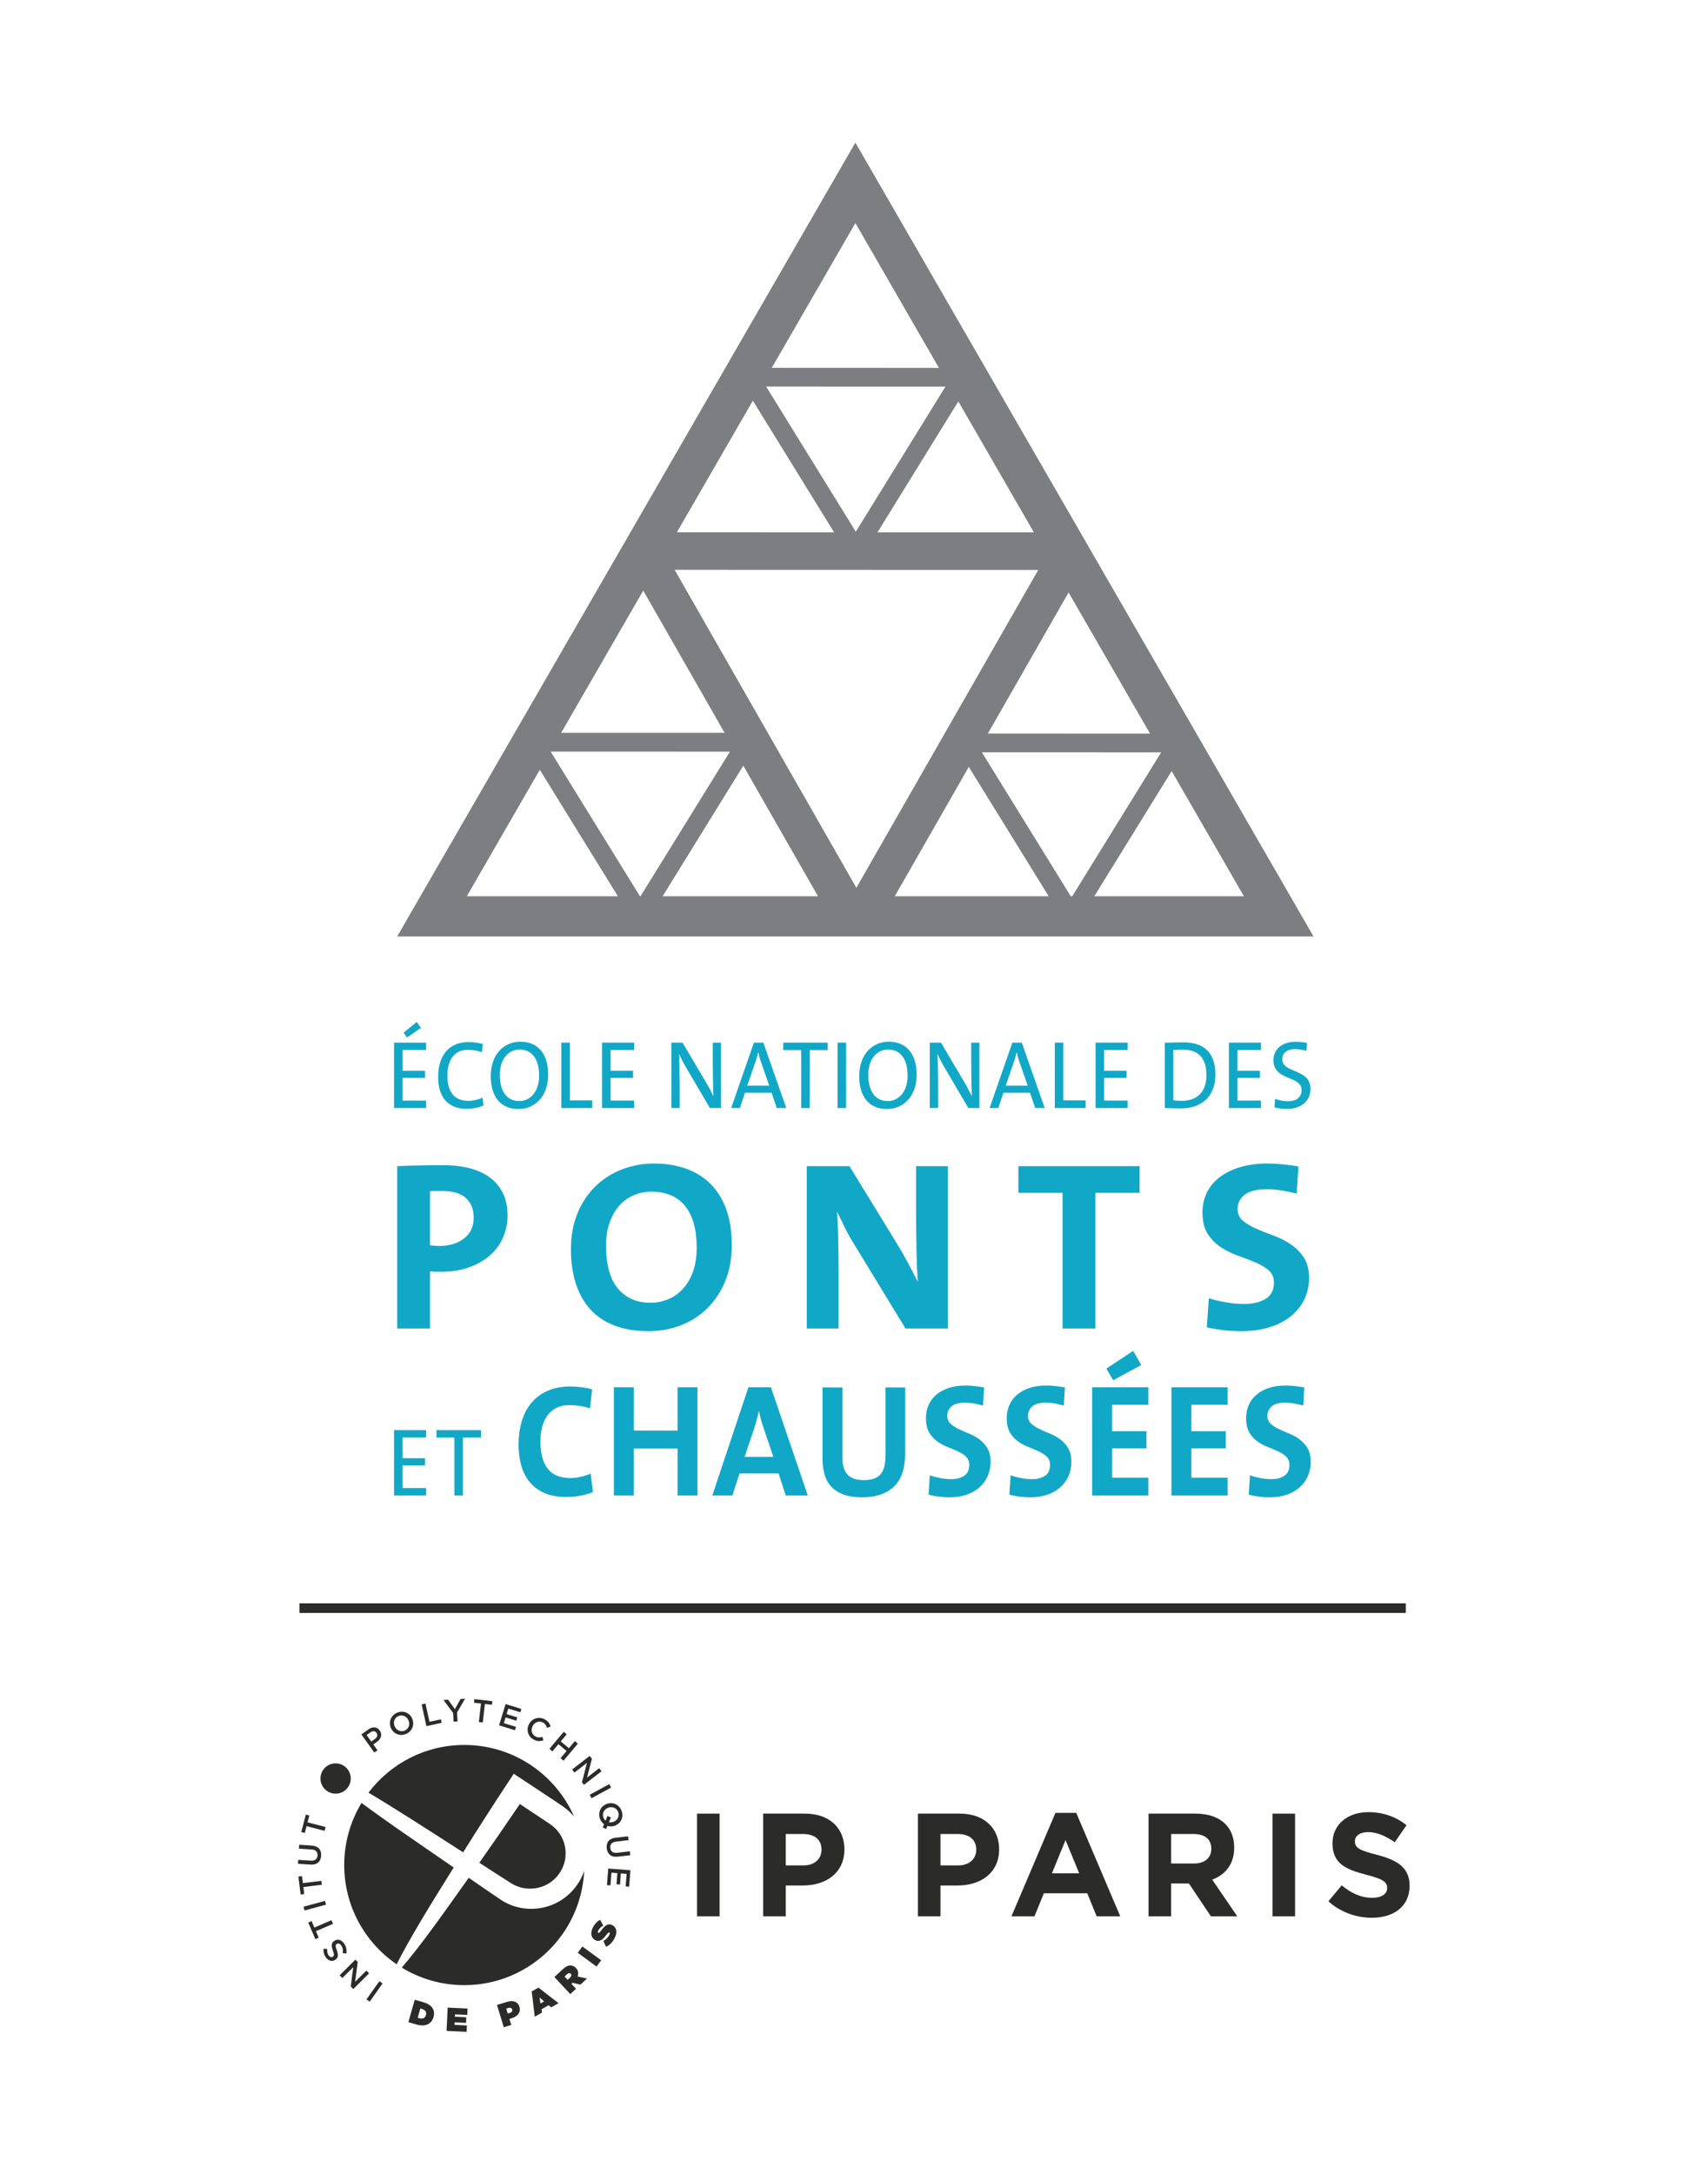 <?xml version="1.0" encoding="UTF-8" standalone="no"?>
<svg
   xmlns:dc="http://purl.org/dc/elements/1.1/"
   xmlns:cc="http://creativecommons.org/ns#"
   xmlns:rdf="http://www.w3.org/1999/02/22-rdf-syntax-ns#"
   xmlns:svg="http://www.w3.org/2000/svg"
   xmlns="http://www.w3.org/2000/svg"
   viewBox="0 0 336.108 427.653"
   height="427.653"
   width="336.108"
   xml:space="preserve"
   id="svg2"
   version="1.1"><defs
     id="defs6"><clipPath
       id="clipPath26"
       clipPathUnits="userSpaceOnUse"><path
         id="path24"
         d="M 0,320.74 H 252.081 V 0 H 0 Z" /></clipPath></defs><g
     transform="matrix(1.333,0,0,-1.333,0,427.653)"
     id="g10"><g
       transform="translate(191.341,187.071)"
       id="g12"><path
         id="path14"
         style="fill:#7d7e82;fill-opacity:1;fill-rule:nonzero;stroke:none"
         d="m 0,0 -62.496,108.255 -2.569,4.446 -2.571,-4.446 L -130.138,0 l -2.57,-4.455 H 2.569 Z m -33.272,1.483 -13.121,21.245 26.426,-0.01 0.019,-0.037 L -33.05,1.483 Z m -63.596,0 -13.185,21.352 26.47,-0.008 -13.202,-21.344 z m 31.949,1.247 -26.829,46.93 53.68,-0.017 z m 3.112,52.456 11.939,19.324 11.155,-19.324 z m -3.198,0.095 -13.232,21.422 26.47,-0.007 z m -3.204,-0.091 -23.209,0.003 11.217,19.424 z M -84.375,25.603 h -24.126 l 12.119,20.99 z m 2.765,-4.848 11.026,-19.272 h -22.938 z m 33.287,-0.182 11.795,-19.09 h -22.721 z m 2.818,4.923 11.913,20.82 12.025,-20.83 z m -19.56,75.339 12.333,-21.375 -24.669,0.011 z m -46.587,-80.688 11.53,-18.664 h -22.305 z M -29.798,1.483 -18.376,19.959 -7.709,1.483 Z" /></g><g
       transform="translate(60.082,167.711)"
       id="g16"><path
         id="path18"
         style="fill:#11a8c7;fill-opacity:1;fill-rule:nonzero;stroke:none"
         d="M 0,0 -0.492,0.715 1.447,2.302 2.061,1.416 Z m -1.911,-10.41 v 9.652 h 4.737 v -1.087 h -3.481 v -3.06 h 3.317 v -1.058 h -3.317 v -3.346 h 3.481 v -1.101 z" /></g><g
       id="g20"><g
         clip-path="url(#clipPath26)"
         id="g22"><g
           transform="translate(68.873,157.186)"
           id="g28"><path
             id="path30"
             style="fill:#11a8c7;fill-opacity:1;fill-rule:nonzero;stroke:none"
             d="m 0,0 c -2.963,0 -4.191,1.973 -4.191,4.69 0,2.946 1.392,5.162 4.505,5.162 0.71,0 1.433,-0.115 2.089,-0.286 L 2.266,8.365 c -0.71,0.229 -1.392,0.343 -2.089,0.343 -2.102,0 -3.003,-1.687 -3.003,-3.804 0,-2.373 0.983,-3.732 3.126,-3.732 0.669,0 1.516,0.201 2.062,0.487 L 2.498,0.486 C 1.802,0.186 0.928,0 0,0" /></g><g
           transform="translate(76.68,165.937)"
           id="g32"><path
             id="path34"
             style="fill:#11a8c7;fill-opacity:1;fill-rule:nonzero;stroke:none"
             d="m 0,0 c -1.529,0 -2.894,-1.301 -2.894,-3.732 0,-2.302 0.928,-3.875 2.88,-3.875 1.502,0 2.922,1.258 2.922,3.746 C 2.908,-1.387 1.843,0 0,0 m -0.123,-8.779 c -2.771,0 -4.109,1.93 -4.109,4.861 0,3.217 1.966,5.076 4.368,5.076 2.485,0 4.11,-1.687 4.11,-4.861 0,-3.218 -1.966,-5.076 -4.369,-5.076" /></g><g
           transform="translate(82.863,157.301)"
           id="g36"><path
             id="path38"
             style="fill:#11a8c7;fill-opacity:1;fill-rule:nonzero;stroke:none"
             d="M 0,0 V 9.652 H 1.256 V 1.13 H 4.56 V 0 Z" /></g><g
           transform="translate(88.883,157.301)"
           id="g40"><path
             id="path42"
             style="fill:#11a8c7;fill-opacity:1;fill-rule:nonzero;stroke:none"
             d="M 0,0 V 9.652 H 4.737 V 8.565 H 1.256 V 5.505 H 4.573 V 4.447 H 1.256 V 1.101 H 4.737 V 0 Z" /></g><g
           transform="translate(104.8,157.301)"
           id="g44"><path
             id="path46"
             style="fill:#11a8c7;fill-opacity:1;fill-rule:nonzero;stroke:none"
             d="m 0,0 -3.509,5.977 c -0.423,0.701 -0.75,1.358 -1.051,2.002 0.055,-1.03 0.096,-3.346 0.096,-4.876 V 0 h -1.229 v 9.652 h 1.652 L -0.615,3.861 C -0.205,3.174 0.177,2.431 0.519,1.745 0.464,2.931 0.423,5.305 0.423,6.906 V 9.652 H 1.638 L 1.638,0 Z" /></g><g
           transform="translate(112.361,164.05)"
           id="g48"><path
             id="path50"
             style="fill:#11a8c7;fill-opacity:1;fill-rule:nonzero;stroke:none"
             d="M 0,0 C -0.177,0.486 -0.3,0.944 -0.409,1.444 H -0.437 C -0.546,0.972 -0.683,0.472 -0.86,-0.014 L -2.048,-3.446 H 1.201 Z M 2.307,-6.749 1.543,-4.49 H -2.375 L -3.14,-6.749 h -1.283 l 3.358,9.652 h 1.393 l 3.385,-9.652 z" /></g><g
           transform="translate(119.528,165.852)"
           id="g52"><path
             id="path54"
             style="fill:#11a8c7;fill-opacity:1;fill-rule:nonzero;stroke:none"
             d="M 0,0 V -8.551 H -1.256 V 0 H -3.905 V 1.101 H 2.662 V 0 Z" /></g><path
           id="path56"
           style="fill:#11a8c7;fill-opacity:1;fill-rule:nonzero;stroke:none"
           d="m 123.65,166.953 h 1.256 v -9.652 h -1.256 z" /><g
           transform="translate(131.076,165.937)"
           id="g58"><path
             id="path60"
             style="fill:#11a8c7;fill-opacity:1;fill-rule:nonzero;stroke:none"
             d="m 0,0 c -1.529,0 -2.895,-1.301 -2.895,-3.732 0,-2.302 0.929,-3.875 2.881,-3.875 1.502,0 2.922,1.258 2.922,3.746 C 2.908,-1.387 1.843,0 0,0 m -0.123,-8.779 c -2.772,0 -4.109,1.93 -4.109,4.861 0,3.217 1.966,5.076 4.368,5.076 2.485,0 4.109,-1.687 4.109,-4.861 0,-3.218 -1.965,-5.076 -4.368,-5.076" /></g><g
           transform="translate(142.951,157.301)"
           id="g62"><path
             id="path64"
             style="fill:#11a8c7;fill-opacity:1;fill-rule:nonzero;stroke:none"
             d="M 0,0 -3.508,5.977 C -3.932,6.678 -4.259,7.335 -4.56,7.979 -4.505,6.949 -4.464,4.633 -4.464,3.103 V 0 h -1.228 v 9.652 h 1.651 L -0.614,3.861 C -0.205,3.174 0.178,2.431 0.519,1.745 0.465,2.931 0.424,5.305 0.424,6.906 V 9.652 H 1.639 V 0 Z" /></g><g
           transform="translate(150.513,164.05)"
           id="g66"><path
             id="path68"
             style="fill:#11a8c7;fill-opacity:1;fill-rule:nonzero;stroke:none"
             d="M 0,0 C -0.178,0.486 -0.3,0.944 -0.41,1.444 H -0.437 C -0.546,0.972 -0.683,0.472 -0.86,-0.014 l -1.188,-3.432 h 3.25 z M 2.307,-6.749 1.543,-4.49 H -2.375 L -3.14,-6.749 h -1.283 l 3.358,9.652 h 1.393 l 3.385,-9.652 z" /></g><g
           transform="translate(155.713,157.301)"
           id="g70"><path
             id="path72"
             style="fill:#11a8c7;fill-opacity:1;fill-rule:nonzero;stroke:none"
             d="M 0,0 V 9.652 H 1.256 V 1.13 H 4.56 V 0 Z" /></g><g
           transform="translate(161.733,157.301)"
           id="g74"><path
             id="path76"
             style="fill:#11a8c7;fill-opacity:1;fill-rule:nonzero;stroke:none"
             d="M 0,0 V 9.652 H 4.737 V 8.565 H 1.256 V 5.505 H 4.573 V 4.447 H 1.256 V 1.101 H 4.737 V 0 Z" /></g><g
           transform="translate(174.591,165.923)"
           id="g78"><path
             id="path80"
             style="fill:#11a8c7;fill-opacity:1;fill-rule:nonzero;stroke:none"
             d="m 0,0 c -0.478,0 -1.037,-0.029 -1.379,-0.043 v -7.435 c 0.342,-0.058 0.847,-0.086 1.215,-0.086 2.157,0 3.672,1.172 3.672,3.789 C 3.508,-1.315 2.389,0 0,0 m -0.3,-8.68 c -0.929,0 -1.652,0.058 -2.335,0.058 v 9.637 c 0.71,0.014 1.748,0.057 2.758,0.057 2.949,0 4.71,-1.444 4.71,-4.761 0,-3.303 -2.116,-4.991 -5.133,-4.991" /></g><g
           transform="translate(181.416,157.301)"
           id="g82"><path
             id="path84"
             style="fill:#11a8c7;fill-opacity:1;fill-rule:nonzero;stroke:none"
             d="M 0,0 V 9.652 H 4.737 V 8.565 H 1.256 V 5.505 H 4.573 V 4.447 H 1.256 V 1.101 H 4.737 V 0 Z" /></g><g
           transform="translate(190.016,157.172)"
           id="g86"><path
             id="path88"
             style="fill:#11a8c7;fill-opacity:1;fill-rule:nonzero;stroke:none"
             d="m 0,0 c -0.669,0 -1.324,0.086 -1.857,0.229 l 0.068,1.258 c 0.533,-0.2 1.256,-0.357 1.898,-0.357 1.106,0 2.021,0.472 2.021,1.658 0,2.174 -4.151,1.316 -4.151,4.39 0,1.587 1.202,2.731 3.277,2.731 0.559,0 1.119,-0.057 1.665,-0.171 L 2.853,8.565 C 2.321,8.722 1.734,8.823 1.188,8.823 -0.068,8.823 -0.724,8.222 -0.724,7.321 -0.724,5.233 3.44,5.991 3.44,2.974 3.44,1.244 2.143,0 0,0" /></g><g
           transform="translate(69.93,141.128)"
           id="g90"><path
             id="path92"
             style="fill:#11a8c7;fill-opacity:1;fill-rule:nonzero;stroke:none"
             d="M 0,0 C 0,1.207 -0.379,2.165 -1.137,2.875 -1.895,3.585 -3.094,3.94 -4.735,3.94 H -5.61 c -0.287,0 -0.566,-0.013 -0.839,-0.036 v -7.986 c 0.472,-0.071 0.944,-0.106 1.416,-0.106 1.491,0.023 2.703,0.402 3.635,1.136 C -0.466,-2.319 0,-1.301 0,0 M 4.995,0.319 C 4.995,-0.84 4.772,-1.929 4.326,-2.946 3.88,-3.963 3.23,-4.845 2.375,-5.59 1.521,-6.335 0.487,-6.921 -0.727,-7.347 -1.941,-7.773 -3.303,-7.986 -4.814,-7.986 h -0.762 c -0.285,0 -0.576,0.023 -0.873,0.071 v -8.447 h -4.846 V 7.595 c 1.041,0.048 2.113,0.083 3.216,0.107 1.104,0.023 2.276,0.035 3.516,0.035 3.099,0 5.466,-0.645 7.103,-1.934 1.637,-1.29 2.455,-3.118 2.455,-5.484" /></g><g
           transform="translate(102.847,136.727)"
           id="g94"><path
             id="path96"
             style="fill:#11a8c7;fill-opacity:1;fill-rule:nonzero;stroke:none"
             d="m 0,0 c 0,2.673 -0.572,4.714 -1.715,6.122 -1.143,1.408 -2.809,2.112 -4.995,2.112 -0.871,0 -1.709,-0.166 -2.517,-0.497 -0.807,-0.331 -1.516,-0.828 -2.125,-1.49 -0.609,-0.663 -1.099,-1.497 -1.472,-2.503 -0.373,-1.006 -0.559,-2.182 -0.559,-3.531 0,-1.278 0.13,-2.431 0.391,-3.461 0.261,-1.029 0.665,-1.905 1.212,-2.626 0.546,-0.722 1.236,-1.284 2.069,-1.686 0.832,-0.403 1.808,-0.603 2.926,-0.603 0.82,0 1.634,0.153 2.442,0.461 0.807,0.308 1.534,0.793 2.181,1.455 0.646,0.663 1.168,1.509 1.566,2.538 C -0.199,-2.68 0,-1.444 0,0 m 5.182,0.355 c 0,-1.988 -0.324,-3.762 -0.97,-5.324 -0.646,-1.562 -1.522,-2.892 -2.628,-3.993 -1.106,-1.1 -2.404,-1.94 -3.895,-2.52 -1.492,-0.58 -3.095,-0.869 -4.809,-0.869 -1.914,0 -3.592,0.278 -5.033,0.834 -1.442,0.555 -2.635,1.36 -3.579,2.413 -0.944,1.053 -1.653,2.325 -2.125,3.816 -0.472,1.49 -0.708,3.158 -0.708,5.004 0,1.988 0.323,3.762 0.969,5.324 0.646,1.561 1.529,2.886 2.647,3.975 1.119,1.088 2.423,1.922 3.914,2.502 1.492,0.58 3.082,0.87 4.772,0.87 1.665,0 3.2,-0.243 4.604,-0.728 C -0.255,11.174 0.956,10.435 1.976,9.441 2.995,8.447 3.784,7.199 4.343,5.696 4.902,4.194 5.182,2.413 5.182,0.355" /></g><g
           transform="translate(133.676,124.766)"
           id="g98"><path
             id="path100"
             style="fill:#11a8c7;fill-opacity:1;fill-rule:nonzero;stroke:none"
             d="m 0,0 -7.381,12.103 c -0.573,0.899 -1.076,1.786 -1.51,2.662 -0.436,0.875 -0.839,1.704 -1.212,2.484 0.025,-0.52 0.056,-1.13 0.093,-1.827 0.038,-0.699 0.062,-1.438 0.075,-2.219 0.012,-0.781 0.025,-1.574 0.037,-2.378 0.013,-0.805 0.019,-1.562 0.019,-2.271 V 0 h -4.697 v 23.957 h 6.3 l 7.008,-11.428 c 0.572,-0.923 1.113,-1.87 1.622,-2.84 0.509,-0.97 1,-1.904 1.472,-2.804 C 1.776,7.477 1.734,8.175 1.696,8.979 1.659,9.784 1.634,10.624 1.621,11.5 1.609,12.375 1.596,13.244 1.584,14.108 1.571,14.972 1.565,15.77 1.565,16.504 v 7.453 H 6.262 L 6.262,0 Z" /></g><g
           transform="translate(161.709,144.784)"
           id="g102"><path
             id="path104"
             style="fill:#11a8c7;fill-opacity:1;fill-rule:nonzero;stroke:none"
             d="M 0,0 V -20.018 H -4.847 V 0 H -11.37 V 3.94 H 6.524 l 0,-3.94 z" /></g><g
           transform="translate(193.247,132.198)"
           id="g106"><path
             id="path108"
             style="fill:#11a8c7;fill-opacity:1;fill-rule:nonzero;stroke:none"
             d="m 0,0 c 0,-1.138 -0.23,-2.181 -0.69,-3.129 -0.459,-0.948 -1.118,-1.772 -1.974,-2.471 -0.858,-0.699 -1.901,-1.244 -3.131,-1.635 -1.229,-0.391 -2.614,-0.587 -4.154,-0.587 -0.894,0 -1.776,0.048 -2.645,0.142 -0.87,0.095 -1.702,0.237 -2.497,0.426 l 0.298,4.295 c 0.72,-0.237 1.546,-0.438 2.477,-0.604 0.931,-0.165 1.856,-0.248 2.776,-0.248 1.241,0 2.278,0.248 3.11,0.745 0.832,0.497 1.248,1.301 1.248,2.414 0,0.757 -0.261,1.36 -0.782,1.81 -0.522,0.449 -1.175,0.84 -1.958,1.171 -0.783,0.331 -1.628,0.657 -2.535,0.976 -0.907,0.32 -1.752,0.733 -2.535,1.242 -0.783,0.509 -1.435,1.165 -1.957,1.97 -0.522,0.804 -0.783,1.869 -0.783,3.194 0,1.065 0.22,2.041 0.657,2.929 0.438,0.887 1.07,1.644 1.896,2.271 0.826,0.627 1.832,1.118 3.015,1.473 1.184,0.355 2.534,0.532 4.05,0.532 0.721,0 1.473,-0.041 2.256,-0.123 0.782,-0.082 1.547,-0.181 2.292,-0.299 L -1.827,12.48 c -0.721,0.189 -1.46,0.343 -2.218,0.461 -0.758,0.118 -1.522,0.178 -2.293,0.178 -1.416,0 -2.473,-0.273 -3.168,-0.818 -0.696,-0.545 -1.044,-1.245 -1.044,-2.098 0,-0.711 0.26,-1.286 0.78,-1.724 C -9.25,8.041 -8.6,7.65 -7.82,7.306 -7.04,6.962 -6.192,6.624 -5.275,6.293 -4.359,5.961 -3.511,5.534 -2.73,5.013 -1.951,4.491 -1.301,3.839 -0.78,3.057 -0.26,2.275 0,1.256 0,0" /></g><g
           transform="translate(58.171,100.119)"
           id="g110"><path
             id="path112"
             style="fill:#11a8c7;fill-opacity:1;fill-rule:nonzero;stroke:none"
             d="M 0,0 V 9.652 H 4.737 V 8.565 H 1.256 V 5.505 H 4.574 V 4.447 H 1.256 V 1.101 H 4.737 V 0 Z" /></g><g
           transform="translate(68.34,108.67)"
           id="g114"><path
             id="path116"
             style="fill:#11a8c7;fill-opacity:1;fill-rule:nonzero;stroke:none"
             d="M 0,0 V -8.551 H -1.256 V 0 H -3.905 V 1.101 H 2.662 V 0 Z" /></g><g
           transform="translate(85.678,100.095)"
           id="g118"><path
             id="path120"
             style="fill:#11a8c7;fill-opacity:1;fill-rule:nonzero;stroke:none"
             d="m 0,0 c -0.663,-0.126 -1.356,-0.189 -2.079,-0.189 -1.34,0 -2.459,0.213 -3.355,0.639 -0.896,0.425 -1.619,0.997 -2.169,1.715 -0.55,0.718 -0.941,1.538 -1.175,2.461 -0.233,0.923 -0.35,1.881 -0.35,2.875 0,1.261 0.158,2.421 0.475,3.478 0.316,1.056 0.79,1.964 1.423,2.721 0.633,0.757 1.427,1.349 2.384,1.774 0.956,0.426 2.074,0.639 3.355,0.639 0.542,0 1.092,-0.035 1.649,-0.106 C 0.715,15.936 1.242,15.83 1.74,15.688 L 1.423,12.896 c -1.024,0.315 -2.048,0.473 -3.073,0.473 -0.708,0 -1.329,-0.134 -1.863,-0.403 -0.535,-0.268 -0.98,-0.638 -1.333,-1.112 -0.355,-0.473 -0.618,-1.037 -0.791,-1.691 -0.173,-0.655 -0.26,-1.369 -0.26,-2.142 0,-1.751 0.354,-3.091 1.062,-4.022 0.708,-0.931 1.837,-1.396 3.389,-1.396 0.467,0 0.979,0.062 1.536,0.189 0.557,0.126 1.032,0.284 1.424,0.473 L 1.853,0.52 C 1.28,0.299 0.662,0.126 0,0" /></g><g
           transform="translate(100.025,100.119)"
           id="g122"><path
             id="path124"
             style="fill:#11a8c7;fill-opacity:1;fill-rule:nonzero;stroke:none"
             d="M 0,0 V 6.933 H -6.462 V 0 h -2.937 v 15.972 h 2.937 V 9.583 H 0 v 6.389 H 2.937 V 0 Z" /></g><g
           transform="translate(112.745,110.01)"
           id="g126"><path
             id="path128"
             style="fill:#11a8c7;fill-opacity:1;fill-rule:nonzero;stroke:none"
             d="M 0,0 C -0.151,0.441 -0.283,0.864 -0.395,1.266 -0.508,1.668 -0.61,2.097 -0.7,2.555 H -0.723 C -0.904,1.703 -1.145,0.812 -1.446,-0.118 l -1.378,-4.07 H 1.423 Z M 3.253,-9.891 2.192,-6.625 H -3.57 L -4.632,-9.891 H -7.591 L -2.259,6.081 H 1.062 L 6.507,-9.891 Z" /></g><g
           transform="translate(131.963,101.432)"
           id="g130"><path
             id="path132"
             style="fill:#11a8c7;fill-opacity:1;fill-rule:nonzero;stroke:none"
             d="m 0,0 c -1.105,-1.049 -2.657,-1.574 -4.657,-1.574 -1.202,0 -2.183,0.157 -2.942,0.469 -0.759,0.313 -1.357,0.734 -1.794,1.266 -0.436,0.531 -0.737,1.148 -0.902,1.85 -0.165,0.702 -0.248,1.432 -0.248,2.189 v 10.434 h 2.938 V 4.389 c 0,-0.505 0.045,-0.966 0.135,-1.384 0.091,-0.418 0.256,-0.781 0.497,-1.089 0.241,-0.307 0.565,-0.544 0.972,-0.709 0.407,-0.166 0.926,-0.249 1.559,-0.249 1.13,0 1.946,0.28 2.451,0.84 0.504,0.56 0.757,1.518 0.757,2.875 v 9.961 H 1.658 V 4.863 C 1.658,2.67 1.105,1.049 0,0" /></g><g
           transform="translate(146.228,105.073)"
           id="g134"><path
             id="path136"
             style="fill:#11a8c7;fill-opacity:1;fill-rule:nonzero;stroke:none"
             d="m 0,0 c 0,-0.759 -0.14,-1.454 -0.418,-2.086 -0.279,-0.632 -0.678,-1.181 -1.197,-1.647 -0.52,-0.466 -1.152,-0.83 -1.897,-1.09 -0.745,-0.261 -1.584,-0.391 -2.517,-0.391 -0.543,0 -1.077,0.031 -1.604,0.094 -0.527,0.063 -1.032,0.158 -1.513,0.284 l 0.181,2.863 c 0.436,-0.158 0.937,-0.292 1.501,-0.402 0.564,-0.11 1.125,-0.165 1.682,-0.165 0.752,0 1.381,0.165 1.885,0.496 0.504,0.332 0.756,0.867 0.756,1.609 0,0.505 -0.158,0.907 -0.474,1.207 -0.316,0.3 -0.712,0.56 -1.186,0.781 -0.475,0.22 -0.987,0.438 -1.537,0.65 -0.549,0.214 -1.062,0.489 -1.536,0.829 -0.474,0.339 -0.87,0.776 -1.186,1.313 -0.316,0.536 -0.475,1.246 -0.475,2.129 0,0.71 0.133,1.361 0.399,1.952 0.265,0.592 0.649,1.097 1.149,1.515 0.5,0.418 1.11,0.745 1.827,0.982 0.717,0.237 1.536,0.355 2.455,0.355 0.436,0 0.892,-0.028 1.366,-0.082 0.475,-0.055 0.938,-0.121 1.39,-0.199 L -1.107,8.32 c -0.437,0.126 -0.885,0.229 -1.344,0.308 -0.46,0.079 -0.923,0.118 -1.39,0.118 -0.858,0 -1.499,-0.182 -1.92,-0.545 -0.422,-0.364 -0.633,-0.83 -0.633,-1.398 0,-0.475 0.158,-0.858 0.473,-1.15 C -5.606,5.36 -5.212,5.1 -4.739,4.871 -4.267,4.642 -3.752,4.416 -3.197,4.195 -2.642,3.974 -2.128,3.689 -1.655,3.342 -1.182,2.994 -0.789,2.56 -0.473,2.038 -0.158,1.517 0,0.838 0,0" /></g><g
           transform="translate(158.157,105.073)"
           id="g138"><path
             id="path140"
             style="fill:#11a8c7;fill-opacity:1;fill-rule:nonzero;stroke:none"
             d="m 0,0 c 0,-0.759 -0.14,-1.454 -0.418,-2.086 -0.279,-0.632 -0.678,-1.181 -1.197,-1.647 -0.519,-0.466 -1.152,-0.83 -1.897,-1.09 -0.745,-0.261 -1.584,-0.391 -2.517,-0.391 -0.543,0 -1.077,0.031 -1.604,0.094 -0.527,0.063 -1.032,0.158 -1.513,0.284 l 0.181,2.863 c 0.436,-0.158 0.937,-0.292 1.501,-0.402 0.564,-0.11 1.125,-0.165 1.682,-0.165 0.752,0 1.381,0.165 1.885,0.496 0.504,0.332 0.756,0.867 0.756,1.609 0,0.505 -0.158,0.907 -0.474,1.207 -0.316,0.3 -0.712,0.56 -1.186,0.781 -0.475,0.22 -0.987,0.438 -1.537,0.65 -0.549,0.214 -1.062,0.489 -1.536,0.829 -0.474,0.339 -0.87,0.776 -1.186,1.313 -0.316,0.536 -0.475,1.246 -0.475,2.129 0,0.71 0.133,1.361 0.399,1.952 0.265,0.592 0.649,1.097 1.149,1.515 0.5,0.418 1.11,0.745 1.827,0.982 0.717,0.237 1.536,0.355 2.455,0.355 0.436,0 0.892,-0.028 1.366,-0.082 0.475,-0.055 0.938,-0.121 1.39,-0.199 L -1.107,8.32 c -0.437,0.126 -0.885,0.229 -1.344,0.308 -0.46,0.079 -0.923,0.118 -1.39,0.118 -0.858,0 -1.499,-0.182 -1.92,-0.545 -0.422,-0.364 -0.633,-0.83 -0.633,-1.398 0,-0.475 0.158,-0.858 0.473,-1.15 C -5.606,5.36 -5.212,5.1 -4.739,4.871 -4.267,4.642 -3.752,4.416 -3.197,4.195 -2.642,3.974 -2.128,3.689 -1.655,3.342 -1.182,2.994 -0.789,2.56 -0.473,2.038 -0.158,1.517 0,0.838 0,0" /></g><g
           transform="translate(164.325,117.132)"
           id="g142"><path
             id="path144"
             style="fill:#11a8c7;fill-opacity:1;fill-rule:nonzero;stroke:none"
             d="M 0,0 -0.994,1.727 2.96,4.33 4.157,2.248 Z M -3.095,-17.013 V -1.041 H 5.197 V -3.62 h -5.355 v -3.904 h 5.083 v -2.532 h -5.083 v -4.33 h 5.355 v -2.627 z" /></g><g
           transform="translate(172.933,100.119)"
           id="g146"><path
             id="path148"
             style="fill:#11a8c7;fill-opacity:1;fill-rule:nonzero;stroke:none"
             d="m 0,0 v 15.972 h 8.292 v -2.58 H 2.937 V 9.488 H 8.021 V 6.957 H 2.937 V 2.626 H 8.292 V 0 Z" /></g><g
           transform="translate(193.493,105.073)"
           id="g150"><path
             id="path152"
             style="fill:#11a8c7;fill-opacity:1;fill-rule:nonzero;stroke:none"
             d="m 0,0 c 0,-0.759 -0.14,-1.454 -0.418,-2.086 -0.279,-0.632 -0.678,-1.181 -1.197,-1.647 -0.52,-0.466 -1.152,-0.83 -1.897,-1.09 -0.745,-0.261 -1.584,-0.391 -2.517,-0.391 -0.543,0 -1.077,0.031 -1.604,0.094 -0.527,0.063 -1.032,0.158 -1.513,0.284 l 0.18,2.863 c 0.437,-0.158 0.938,-0.292 1.502,-0.402 0.564,-0.11 1.125,-0.165 1.682,-0.165 0.752,0 1.381,0.165 1.885,0.496 0.504,0.332 0.756,0.867 0.756,1.609 0,0.505 -0.158,0.907 -0.474,1.207 -0.316,0.3 -0.712,0.56 -1.186,0.781 -0.475,0.22 -0.987,0.438 -1.537,0.65 -0.549,0.214 -1.062,0.489 -1.536,0.829 -0.474,0.339 -0.87,0.776 -1.186,1.313 -0.316,0.536 -0.475,1.246 -0.475,2.129 0,0.71 0.133,1.361 0.399,1.952 0.265,0.592 0.649,1.097 1.149,1.515 0.5,0.418 1.11,0.745 1.827,0.982 0.717,0.237 1.536,0.355 2.455,0.355 0.436,0 0.892,-0.028 1.366,-0.082 0.475,-0.055 0.938,-0.121 1.39,-0.199 L -1.107,8.32 c -0.437,0.126 -0.885,0.229 -1.344,0.308 -0.46,0.079 -0.923,0.118 -1.39,0.118 -0.858,0 -1.499,-0.182 -1.92,-0.545 -0.422,-0.364 -0.633,-0.83 -0.633,-1.398 0,-0.475 0.158,-0.858 0.473,-1.15 C -5.606,5.36 -5.212,5.1 -4.739,4.871 -4.267,4.642 -3.752,4.416 -3.197,4.195 -2.642,3.974 -2.128,3.689 -1.655,3.342 -1.182,2.994 -0.789,2.56 -0.473,2.038 -0.158,1.517 0,0.838 0,0" /></g><g
           transform="translate(66.976,45.227)"
           id="g154"><path
             id="path156"
             style="fill:#2b2b2a;fill-opacity:1;fill-rule:nonzero;stroke:none"
             d="m 0,0 c -6.656,4.58 -10.243,7.025 -13.607,9.525 -1.62,-2.675 -2.553,-5.812 -2.553,-9.168 0,-6.085 3.068,-11.453 7.741,-14.644 C -6.473,-10.45 -3.856,-6.177 0,0" /></g><g
           transform="translate(84.406,41.692)"
           id="g158"><path
             id="path160"
             style="fill:#2b2b2a;fill-opacity:1;fill-rule:nonzero;stroke:none"
             d="m 0,0 c -2.741,-2.909 -7.131,-3.336 -10.274,-1.355 -0.606,0.382 -4.936,3.367 -4.936,3.367 -4.784,-6.755 -7.241,-10.15 -9.881,-13.256 2.687,-1.641 5.845,-2.587 9.224,-2.587 9.503,0 17.258,7.479 17.702,16.871 C 1.45,1.91 0.819,0.861 0,0" /></g><g
           transform="translate(81.131,51.675)"
           id="g162"><path
             id="path164"
             style="fill:#2b2b2a;fill-opacity:1;fill-rule:nonzero;stroke:none"
             d="m 0,0 c -0.59,0.388 -4.389,2.916 -4.389,2.916 -3.112,-4.588 -3.601,-5.262 -5.98,-8.669 0,0 4.135,-2.677 4.732,-3.045 2.14,-1.319 4.98,-0.925 6.646,0.93 0.642,0.713 1.098,1.597 1.272,2.53 C 2.613,-3.615 2.063,-1.357 0,0" /></g><g
           transform="translate(68.371,47.461)"
           id="g166"><path
             id="path168"
             style="fill:#2b2b2a;fill-opacity:1;fill-rule:nonzero;stroke:none"
             d="m 0,0 c 2.249,3.583 4.278,6.774 7.472,11.597 0,0 6.698,-4.417 7.295,-4.842 C 15.472,6.253 15.982,5.75 16.39,5.264 13.643,11.495 7.415,15.847 0.168,15.847 -5.608,15.847 -10.737,13.082 -13.973,8.806 -10.405,6.69 -6.142,3.949 0,0" /></g><g
           transform="translate(51.781,58.347)"
           id="g170"><path
             id="path172"
             style="fill:#2b2b2a;fill-opacity:1;fill-rule:nonzero;stroke:none"
             d="M 0,0 C 0.004,1.234 -0.993,2.238 -2.227,2.243 -3.462,2.247 -4.466,1.25 -4.47,0.016 -4.474,-1.219 -3.477,-2.223 -2.243,-2.227 -1.008,-2.232 -0.004,-1.234 0,0" /></g><g
           transform="translate(55.356,64.196)"
           id="g174"><path
             id="path176"
             style="fill:#2b2b2a;fill-opacity:1;fill-rule:nonzero;stroke:none"
             d="M 0,0 C 0.355,0.254 0.434,0.61 0.235,0.889 L 0.23,0.896 C 0.006,1.209 -0.336,1.212 -0.687,0.962 l -0.546,-0.39 0.687,-0.962 z m -2.008,0.664 1.054,0.752 C -0.333,1.861 0.314,1.787 0.699,1.249 L 0.704,1.241 C 1.132,0.642 0.875,-0.014 0.288,-0.434 l -0.531,-0.379 0.614,-0.859 -0.47,-0.335 z" /></g><g
           transform="translate(60.303,66.941)"
           id="g178"><path
             id="path180"
             style="fill:#2b2b2a;fill-opacity:1;fill-rule:nonzero;stroke:none"
             d="M 0,0 -0.004,0.009 C -0.262,0.592 -0.901,0.889 -1.497,0.626 -2.094,0.363 -2.3,-0.298 -2.042,-0.881 L -2.038,-0.89 C -1.78,-1.474 -1.141,-1.771 -0.544,-1.507 0.052,-1.244 0.258,-0.584 0,0 m -2.588,-1.143 -0.004,0.008 c -0.373,0.846 -0.033,1.842 0.889,2.25 C -0.78,1.522 0.172,1.107 0.546,0.262 L 0.55,0.253 c 0.373,-0.845 0.034,-1.841 -0.889,-2.249 -0.923,-0.408 -1.875,0.007 -2.249,0.853" /></g><g
           transform="translate(62.247,69.294)"
           id="g182"><path
             id="path184"
             style="fill:#2b2b2a;fill-opacity:1;fill-rule:nonzero;stroke:none"
             d="M 0,0 0.563,0.123 1.154,-2.57 2.84,-2.201 2.952,-2.714 0.703,-3.207 Z" /></g><g
           transform="translate(66.888,68.039)"
           id="g186"><path
             id="path188"
             style="fill:#2b2b2a;fill-opacity:1;fill-rule:nonzero;stroke:none"
             d="M 0,0 -1.419,1.909 -0.74,1.949 0.264,0.551 1.105,2.058 1.765,2.097 0.58,0.049 0.657,-1.258 0.077,-1.292 Z" /></g><g
           transform="translate(71.007,69.423)"
           id="g190"><path
             id="path192"
             style="fill:#2b2b2a;fill-opacity:1;fill-rule:nonzero;stroke:none"
             d="M 0,0 -1.034,0.12 -0.973,0.651 1.673,0.344 1.612,-0.187 0.578,-0.067 0.262,-2.797 -0.316,-2.73 Z" /></g><g
           transform="translate(74.638,69.34)"
           id="g194"><path
             id="path196"
             style="fill:#2b2b2a;fill-opacity:1;fill-rule:nonzero;stroke:none"
             d="M 0,0 2.327,-0.714 2.176,-1.207 0.4,-0.662 0.15,-1.479 1.724,-1.961 1.573,-2.455 -0.001,-1.972 -0.26,-2.815 1.538,-3.367 1.387,-3.86 l -2.35,0.721 z" /></g><g
           transform="translate(78.102,66.389)"
           id="g198"><path
             id="path200"
             style="fill:#2b2b2a;fill-opacity:1;fill-rule:nonzero;stroke:none"
             d="M 0,0 0.004,0.008 C 0.447,0.83 1.425,1.171 2.3,0.699 2.833,0.412 3.055,0.053 3.189,-0.361 L 2.66,-0.56 C 2.545,-0.221 2.375,0.057 2.045,0.235 1.492,0.533 0.846,0.295 0.541,-0.271 L 0.537,-0.279 C 0.232,-0.844 0.383,-1.523 0.937,-1.821 1.292,-2.012 1.596,-1.99 1.969,-1.892 L 2.117,-2.399 C 1.646,-2.55 1.209,-2.57 0.669,-2.279 -0.174,-1.825 -0.447,-0.83 0,0" /></g><g
           transform="translate(83.217,65.25)"
           id="g202"><path
             id="path204"
             style="fill:#2b2b2a;fill-opacity:1;fill-rule:nonzero;stroke:none"
             d="m 0,0 0.442,-0.371 -0.877,-1.046 1.202,-1.007 0.877,1.047 0.442,-0.371 -2.109,-2.517 -0.443,0.371 0.889,1.06 -1.201,1.007 -0.889,-1.061 -0.442,0.371 z" /></g><g
           transform="translate(87.051,61.691)"
           id="g206"><path
             id="path208"
             style="fill:#2b2b2a;fill-opacity:1;fill-rule:nonzero;stroke:none"
             d="m 0,0 0.327,-0.423 -0.718,-2.779 1.795,1.389 0.347,-0.449 -2.595,-2.009 -0.296,0.382 0.738,2.861 -1.846,-1.43 -0.347,0.449 z" /></g><g
           transform="translate(89.938,57.527)"
           id="g210"><path
             id="path212"
             style="fill:#2b2b2a;fill-opacity:1;fill-rule:nonzero;stroke:none"
             d="M 0,0 0.276,-0.506 -2.607,-2.077 -2.883,-1.57 Z" /></g><g
           transform="translate(89.401,52.136)"
           id="g214"><path
             id="path216"
             style="fill:#2b2b2a;fill-opacity:1;fill-rule:nonzero;stroke:none"
             d="M 0,0 0.27,0.688 0.789,0.475 0.486,-0.23 c 0.2,-0.05 0.418,-0.035 0.636,0.04 L 1.13,-0.187 C 1.734,0.02 2.084,0.632 1.873,1.248 1.661,1.865 1.021,2.126 0.417,1.919 L 0.408,1.916 C -0.195,1.709 -0.546,1.097 -0.334,0.481 -0.264,0.277 -0.144,0.114 0,0 m -0.221,-0.527 c -0.276,0.198 -0.492,0.48 -0.617,0.844 -0.328,0.954 0.167,1.868 1.041,2.168 L 0.212,2.488 C 1.086,2.788 2.049,2.365 2.377,1.411 2.705,0.458 2.21,-0.456 1.336,-0.756 L 1.327,-0.759 C 0.977,-0.88 0.605,-0.883 0.265,-0.772 l -0.18,-0.458 -0.511,0.216 z" /></g><g
           transform="translate(90.842,49.609)"
           id="g218"><path
             id="path220"
             style="fill:#2b2b2a;fill-opacity:1;fill-rule:nonzero;stroke:none"
             d="M 0,0 1.877,0.221 1.944,-0.352 0.09,-0.57 c -0.605,-0.071 -0.894,-0.422 -0.834,-0.934 0.06,-0.508 0.404,-0.784 1.005,-0.713 L 2.138,-1.997 2.205,-2.57 0.356,-2.787 C -0.618,-2.902 -1.172,-2.41 -1.272,-1.557 -1.371,-0.709 -0.946,-0.111 0,0" /></g><g
           transform="translate(93.067,44.819)"
           id="g222"><path
             id="path224"
             style="fill:#2b2b2a;fill-opacity:1;fill-rule:nonzero;stroke:none"
             d="m 0,0 -0.187,-2.428 -0.514,0.04 0.142,1.852 -0.851,0.066 -0.127,-1.642 -0.514,0.04 0.126,1.642 -0.879,0.067 -0.145,-1.875 -0.514,0.039 0.189,2.451 z" /></g><g
           transform="translate(54.574,25.429)"
           id="g226"><path
             id="path228"
             style="fill:#2b2b2a;fill-opacity:1;fill-rule:nonzero;stroke:none"
             d="M 0,0 -0.471,0.334 1.43,3.012 1.901,2.678 Z" /></g><g
           transform="translate(52.155,27.288)"
           id="g230"><path
             id="path232"
             style="fill:#2b2b2a;fill-opacity:1;fill-rule:nonzero;stroke:none"
             d="m 0,0 -0.377,0.379 0.371,2.847 -1.61,-1.599 -0.4,0.402 L 0.313,4.343 0.653,4 0.272,1.07 1.929,2.716 2.329,2.313 Z" /></g><g
           transform="translate(51.14,32.529)"
           id="g234"><path
             id="path236"
             style="fill:#2b2b2a;fill-opacity:1;fill-rule:nonzero;stroke:none"
             d="m 0,0 -0.536,0.063 c 0.055,0.412 0.011,0.759 -0.213,1.1 -0.196,0.298 -0.457,0.396 -0.665,0.259 L -1.422,1.417 C -1.618,1.288 -1.651,1.108 -1.433,0.522 -1.19,-0.155 -1.146,-0.597 -1.651,-0.93 l -0.008,-0.005 c -0.47,-0.31 -1.053,-0.132 -1.411,0.412 -0.263,0.4 -0.351,0.797 -0.311,1.222 l 0.535,-0.018 c -0.022,-0.369 0.043,-0.68 0.208,-0.93 0.186,-0.282 0.439,-0.351 0.619,-0.233 l 0.008,0.005 c 0.211,0.14 0.223,0.327 0.002,0.934 -0.24,0.673 -0.231,1.111 0.223,1.41 l 0.008,0.006 C -1.265,2.21 -0.694,2.008 -0.315,1.433 -0.039,1.013 0.077,0.522 0,0" /></g><g
           transform="translate(46.636,35.825)"
           id="g238"><path
             id="path240"
             style="fill:#2b2b2a;fill-opacity:1;fill-rule:nonzero;stroke:none"
             d="M 0,0 0.411,-0.957 -0.08,-1.168 -1.132,1.28 -0.641,1.491 -0.23,0.534 2.296,1.62 2.526,1.085 Z" /></g><g
           transform="translate(44.962,38.881)"
           id="g242"><path
             id="path244"
             style="fill:#2b2b2a;fill-opacity:1;fill-rule:nonzero;stroke:none"
             d="M 0,0 -0.151,0.557 3.019,1.416 3.17,0.858 Z" /></g><g
           transform="translate(44.784,42.34)"
           id="g246"><path
             id="path248"
             style="fill:#2b2b2a;fill-opacity:1;fill-rule:nonzero;stroke:none"
             d="M 0,0 0.129,-1.034 -0.402,-1.1 -0.731,1.545 -0.201,1.611 -0.072,0.577 2.656,0.917 2.728,0.34 Z" /></g><g
           transform="translate(45.875,45.654)"
           id="g250"><path
             id="path252"
             style="fill:#2b2b2a;fill-opacity:1;fill-rule:nonzero;stroke:none"
             d="m 0,0 -1.887,0.121 0.038,0.576 1.863,-0.12 C 0.622,0.538 0.97,0.83 1.003,1.346 1.036,1.856 0.747,2.189 0.144,2.228 L -1.743,2.35 -1.706,2.926 0.153,2.806 C 1.131,2.743 1.587,2.159 1.532,1.302 1.477,0.45 0.95,-0.061 0,0" /></g><g
           transform="translate(45.257,51.326)"
           id="g254"><path
             id="path256"
             style="fill:#2b2b2a;fill-opacity:1;fill-rule:nonzero;stroke:none"
             d="M 0,0 -0.262,-1.008 -0.78,-0.873 -0.109,1.705 0.408,1.571 0.146,0.563 2.807,-0.128 2.66,-0.691 Z" /></g><g
           transform="translate(61.849,22.991)"
           id="g258"><path
             id="path260"
             style="fill:#2b2b2a;fill-opacity:1;fill-rule:nonzero;stroke:none"
             d="M 0,0 C 0.506,-0.144 0.891,-0.028 1.027,0.449 L 1.029,0.458 C 1.165,0.936 0.898,1.236 0.393,1.38 L 0.208,1.433 -0.184,0.053 Z M -0.624,2.712 0.643,2.351 C 1.957,1.978 2.43,1.143 2.152,0.165 L 2.149,0.155 C 1.871,-0.823 1.002,-1.327 -0.336,-0.947 l -1.229,0.35 z" /></g><g
           transform="translate(66.092,24.55)"
           id="g262"><path
             id="path264"
             style="fill:#2b2b2a;fill-opacity:1;fill-rule:nonzero;stroke:none"
             d="M 0,0 2.931,-0.144 2.885,-1.086 1.083,-0.998 1.066,-1.347 2.745,-1.429 2.704,-2.259 1.025,-2.176 1.007,-2.549 2.833,-2.639 2.787,-3.581 -0.168,-3.437 Z" /></g><g
           transform="translate(75.255,23.755)"
           id="g266"><path
             id="path268"
             style="fill:#2b2b2a;fill-opacity:1;fill-rule:nonzero;stroke:none"
             d="M 0,0 C 0.282,0.086 0.431,0.271 0.359,0.505 L 0.357,0.515 C 0.283,0.755 0.072,0.824 -0.219,0.734 L -0.52,0.643 -0.296,-0.09 Z m -1.888,1.185 1.48,0.453 C 0.466,1.905 1.182,1.697 1.42,0.917 L 1.423,0.908 C 1.666,0.113 1.189,-0.494 0.301,-0.766 l -0.357,-0.109 0.273,-0.893 -1.1,-0.336 z" /></g><g
           transform="translate(80.336,25.465)"
           id="g270"><path
             id="path272"
             style="fill:#2b2b2a;fill-opacity:1;fill-rule:nonzero;stroke:none"
             d="m 0,0 -0.686,0.571 0.139,-0.882 z M -1.842,1.47 -0.85,2.033 2.123,-0.264 1.038,-0.881 0.651,-0.569 -0.396,-1.164 -0.322,-1.653 -1.39,-2.26 Z" /></g><g
           transform="translate(84.165,28.985)"
           id="g274"><path
             id="path276"
             style="fill:#2b2b2a;fill-opacity:1;fill-rule:nonzero;stroke:none"
             d="M 0,0 C 0.201,0.188 0.24,0.392 0.096,0.546 L 0.089,0.553 C -0.062,0.715 -0.262,0.677 -0.456,0.496 L -0.822,0.154 -0.363,-0.339 Z M -2.321,0.073 -1.092,1.22 C -0.646,1.636 -0.258,1.79 0.082,1.778 0.374,1.768 0.628,1.655 0.869,1.396 L 0.876,1.389 C 1.218,1.022 1.266,0.589 1.098,0.157 L 2.482,-0.152 1.522,-1.047 0.377,-0.771 0.37,-0.778 0.197,-0.939 0.868,-1.658 0.027,-2.443 Z" /></g><g
           transform="translate(85.291,32.638)"
           id="g278"><path
             id="path280"
             style="fill:#2b2b2a;fill-opacity:1;fill-rule:nonzero;stroke:none"
             d="M 0,0 0.68,0.928 3.455,-1.106 2.775,-2.034 Z" /></g><g
           transform="translate(89.465,33.521)"
           id="g282"><path
             id="path284"
             style="fill:#2b2b2a;fill-opacity:1;fill-rule:nonzero;stroke:none"
             d="M 0,0 -0.39,0.873 C 0.03,1.084 0.323,1.417 0.5,1.779 0.59,1.965 0.58,2.068 0.496,2.109 L 0.487,2.113 C 0.399,2.156 0.303,2.083 0.075,1.783 -0.404,1.158 -0.899,0.645 -1.553,0.963 l -0.009,0.005 c -0.588,0.286 -0.82,0.967 -0.405,1.82 0.291,0.596 0.647,0.969 1.104,1.19 L -0.41,3.134 C -0.764,2.946 -1.026,2.642 -1.166,2.355 -1.241,2.2 -1.223,2.103 -1.148,2.067 l 0.009,-0.004 c 0.084,-0.041 0.178,0.017 0.399,0.314 0.531,0.72 1.019,1.138 1.642,0.835 L 0.911,3.208 C 1.56,2.892 1.698,2.164 1.294,1.333 0.988,0.705 0.536,0.226 0,0" /></g><path
           id="path286"
           style="fill:#2b2b2a;fill-opacity:1;fill-rule:nonzero;stroke:none"
           d="m 102.902,53.174 h 3.333 V 38.023 h -3.333 z" /><g
           transform="translate(118.64,45.533)"
           id="g288"><path
             id="path290"
             style="fill:#2b2b2a;fill-opacity:1;fill-rule:nonzero;stroke:none"
             d="m 0,0 h -2.641 v 4.632 h 2.576 C 1.602,4.632 2.64,3.809 2.64,2.316 2.64,1.017 1.666,0 0,0 M 0.217,7.641 H -5.974 V -7.51 h 3.333 v 4.545 h 2.533 c 3.398,0 6.125,1.84 6.125,5.346 0,3.095 -2.186,5.26 -5.8,5.26" /></g><g
           transform="translate(141.48,45.533)"
           id="g292"><path
             id="path294"
             style="fill:#2b2b2a;fill-opacity:1;fill-rule:nonzero;stroke:none"
             d="m 0,0 h -2.641 v 4.632 h 2.576 C 1.602,4.632 2.64,3.809 2.64,2.316 2.64,1.017 1.666,0 0,0 M 0.217,7.641 H -5.974 V -7.51 h 3.333 v 4.545 h 2.533 c 3.398,0 6.125,1.84 6.125,5.346 0,3.095 -2.186,5.26 -5.8,5.26" /></g><g
           transform="translate(159.317,44.364)"
           id="g296"><path
             id="path298"
             style="fill:#2b2b2a;fill-opacity:1;fill-rule:nonzero;stroke:none"
             d="M 0,0 -2.014,4.913 -4.026,0 Z m -3.507,8.918 h 3.074 L 6.06,-6.342 H 2.575 L 1.19,-2.944 H -5.217 L -6.602,-6.342 H -10 Z" /></g><g
           transform="translate(176.266,45.815)"
           id="g300"><path
             id="path302"
             style="fill:#2b2b2a;fill-opacity:1;fill-rule:nonzero;stroke:none"
             d="m 0,0 c 1.623,0 2.554,0.866 2.554,2.143 v 0.043 c 0,1.428 -0.995,2.164 -2.619,2.164 H -3.377 V 0 Z M -6.71,7.359 H 0.217 C 2.143,7.359 3.636,6.818 4.632,5.822 5.476,4.978 5.931,3.788 5.931,2.359 V 2.315 c 0,-2.445 -1.321,-3.982 -3.247,-4.697 l 3.701,-5.41 H 2.489 l -3.247,4.848 H -0.801 -3.377 V -7.792 H -6.71 Z" /></g><path
           id="path304"
           style="fill:#2b2b2a;fill-opacity:1;fill-rule:nonzero;stroke:none"
           d="m 187.853,53.174 h 3.333 V 38.023 h -3.333 z" /><g
           transform="translate(203.288,47.092)"
           id="g306"><path
             id="path308"
             style="fill:#2b2b2a;fill-opacity:1;fill-rule:nonzero;stroke:none"
             d="m 0,0 c -2.619,0.671 -3.269,1.017 -3.269,2.013 0,0.735 0.671,1.342 1.948,1.342 1.277,0 2.598,-0.563 3.939,-1.494 L 4.35,4.372 c -1.536,1.234 -3.42,1.927 -5.628,1.927 -3.094,0 -5.302,-1.84 -5.302,-4.589 0,-3.008 1.969,-3.875 5.021,-4.654 2.532,-0.649 3.052,-1.104 3.052,-1.948 0,-0.887 -0.822,-1.45 -2.186,-1.45 -1.732,0 -3.16,0.714 -4.524,1.84 l -1.97,-2.359 c 1.819,-1.624 4.135,-2.425 6.429,-2.425 3.268,0 5.562,1.71 5.562,4.719 C 4.804,-1.926 3.073,-0.801 0,0" /></g><path
           id="path310"
           style="fill:#2b2b2a;fill-opacity:1;fill-rule:nonzero;stroke:none"
           d="M 207.532,82.796 H 44.209 v 1.41 h 163.323 z" /></g></g></g></svg>